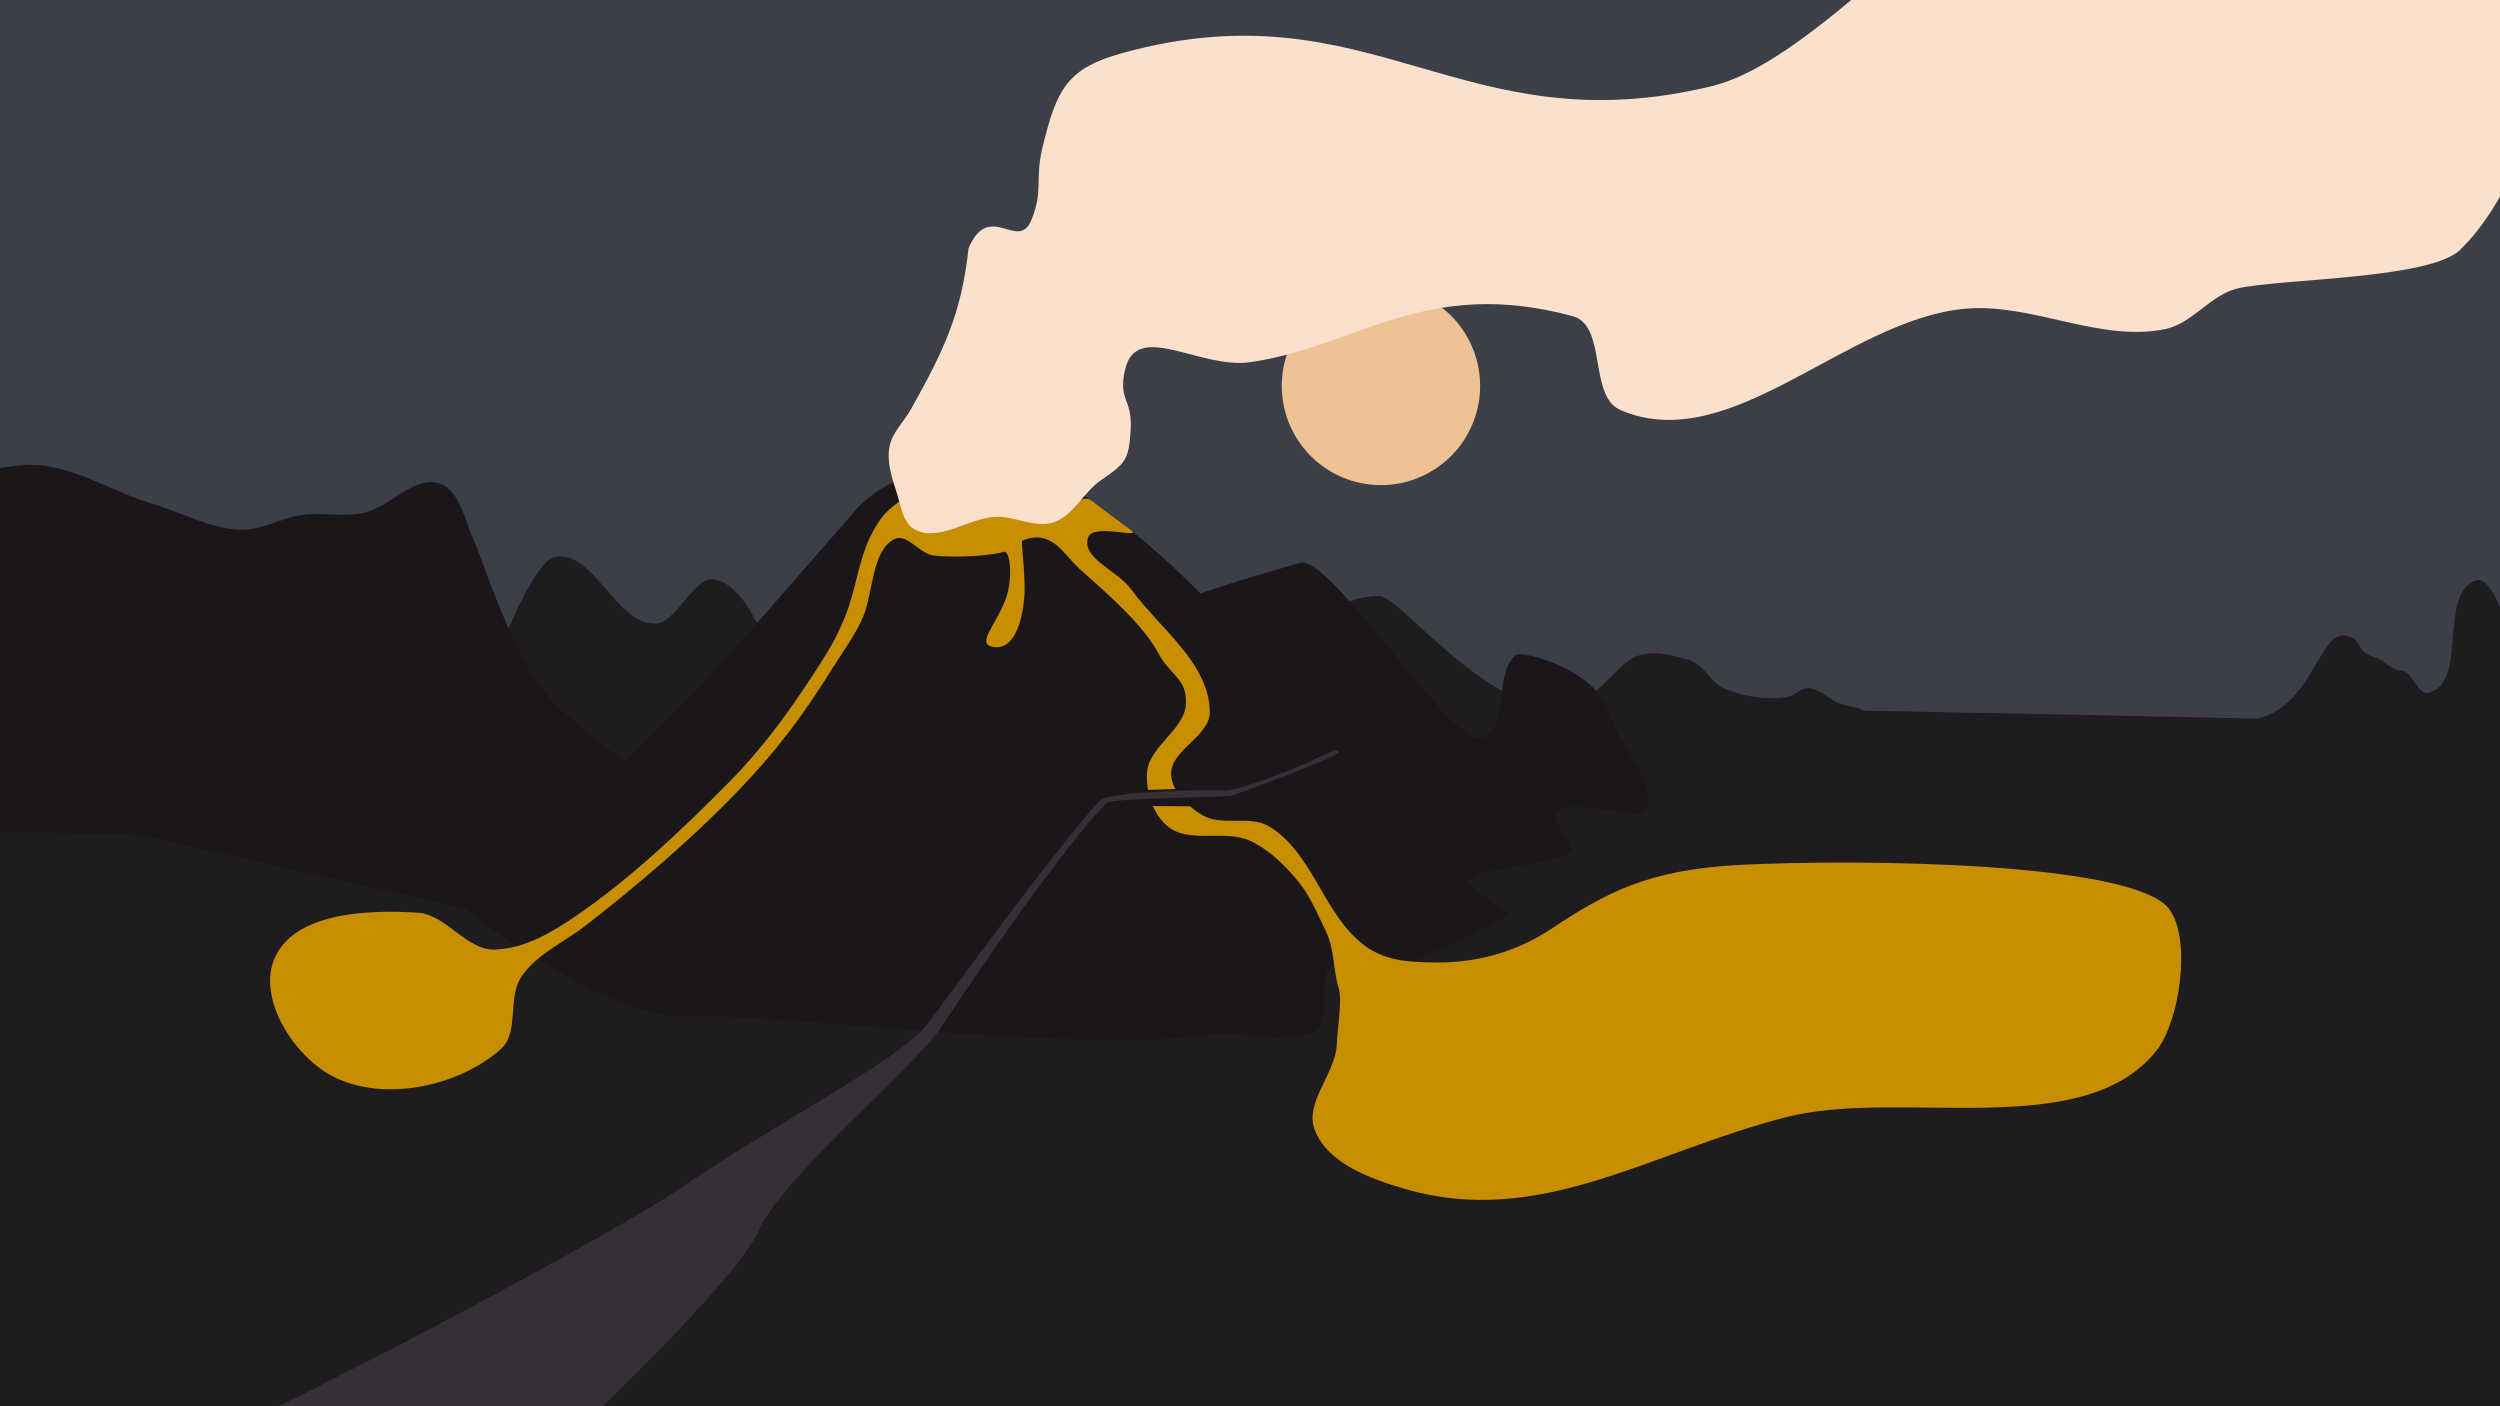 <?xml version="1.0" encoding="UTF-8" standalone="no"?>
<!-- Created with Inkscape (http://www.inkscape.org/) -->

<svg
   xmlns:dc="http://purl.org/dc/elements/1.1/"
   xmlns:cc="http://creativecommons.org/ns#"
   xmlns:rdf="http://www.w3.org/1999/02/22-rdf-syntax-ns#"
   xmlns:svg="http://www.w3.org/2000/svg"
   xmlns="http://www.w3.org/2000/svg"
   xmlns:sodipodi="http://sodipodi.sourceforge.net/DTD/sodipodi-0.dtd"
   xmlns:inkscape="http://www.inkscape.org/namespaces/inkscape"
   width="1920"
   height="1080"
   id="svg3830"
   version="1.1"
   inkscape:version="0.48.4 r9939"
   sodipodi:docname="stage-select-volcano.svg"
   inkscape:export-filename="/home/cromo/projects/ludum-dare-34/art/stage-select-volcano.png"
   inkscape:export-xdpi="90"
   inkscape:export-ydpi="90">
  <defs
     id="defs3832" />
  <sodipodi:namedview
     id="base"
     pagecolor="#ffffff"
     bordercolor="#666666"
     borderopacity="1.0"
     inkscape:pageopacity="0.0"
     inkscape:pageshadow="2"
     inkscape:zoom="1.4142136"
     inkscape:cx="1482.564"
     inkscape:cy="544.59583"
     inkscape:document-units="px"
     inkscape:current-layer="layer1"
     showgrid="false"
     showguides="false"
     inkscape:guide-bbox="true"
     inkscape:snap-to-guides="false"
     borderlayer="true"
     inkscape:window-width="1920"
     inkscape:window-height="1056"
     inkscape:window-x="1920"
     inkscape:window-y="0"
     inkscape:window-maximized="1">
    <sodipodi:guide
       orientation="1,0"
       position="960,-3.985"
       id="guide3840" />
    <sodipodi:guide
       orientation="0,1"
       position="2355.84,837.882"
       id="guide4537" />
    <sodipodi:guide
       orientation="0,1"
       position="2305.116,240.468"
       id="guide4539" />
    <sodipodi:guide
       orientation="1,0"
       position="548.569,-131.506"
       id="guide4543" />
    <sodipodi:guide
       orientation="1,0"
       position="1363.907,-202.895"
       id="guide4545" />
  </sodipodi:namedview>
  <g
     inkscape:label="Layer 1"
     inkscape:groupmode="layer"
     id="layer1"
     transform="translate(0,27.638)">
    <path
       style="fill:#3c3e48;stroke:none;stroke-width:1px;stroke-linecap:butt;stroke-linejoin:miter;stroke-opacity:1;fill-opacity:1"
       d="M -140.9,-54.711 -178.473,642.272 2066.526,621.607 1998.894,-58.468 z"
       id="path4354"
       inkscape:connector-curvature="0"
       transform="translate(0,-27.638)" />
    <path
       sodipodi:type="arc"
       style="fill:#edc295;fill-opacity:1;stroke:none"
       id="path4366"
       sodipodi:cx="1240.855"
       sodipodi:cy="231.78497"
       sodipodi:rx="123.05224"
       sodipodi:ry="123.05224"
       d="m 1363.907,231.785 a 123.052,123.052 0 1 1 -246.105,0 123.052,123.052 0 1 1 246.105,0 z"
       transform="matrix(0.619,0,0,0.619,292.479,125.279)" />
    <path
       style="fill:#1f1c1f;fill-opacity:1;stroke:none"
       d="M -76.954,560.731 C -76.954,560.731 643.395,540 960,540 c 316.605,0 1034.899,17.996 1034.899,17.996 l 38.902,597.724 -2130.775,-31.882 z"
       id="path3842"
       inkscape:connector-curvature="0"
       transform="translate(0,-27.638)"
       sodipodi:nodetypes="cscccc" />
    <path
       style="fill:#1f1c1f;fill-opacity:1;stroke:none"
       d="m 354.968,576.54 c 0,0 46.619,-142.827 70.711,-148.492 30.165,-7.094 46.807,51.81 77.782,50.912 15.833,-0.459 29.634,-36.563 45.255,-33.941 30.433,5.107 48.083,74.953 48.083,74.953 l -97.581,110.309 z"
       id="path4557"
       inkscape:connector-curvature="0"
       transform="translate(0,-27.638)"
       sodipodi:nodetypes="csssccc" />
    <path
       style="fill:#1a161a;fill-opacity:1;stroke:none"
       d="m -138.593,436.533 c 34.042,-47.19 97.62,-73.87 155.563,-79.196 34.757,-3.195 66.921,19.862 100.409,29.698 22.615,6.642 44.318,19.257 67.882,19.799 16.003,0.368 30.806,-9.174 46.669,-11.314 15.424,-2.08 31.407,1.634 46.669,-1.414 20.777,-4.15 39.375,-29.557 59.397,-22.627 15.585,5.394 19.799,31.113 25.456,42.426 5.657,11.314 26.999,81.073 52.326,114.551 19.774,26.138 74.953,63.64 74.953,63.64 L 390.323,705.233 108.894,641.594 -168.291,633.109 c 0,0 -9.071,-142.831 29.698,-196.576 z"
       id="path4555"
       inkscape:connector-curvature="0"
       transform="translate(0,-27.638)"
       sodipodi:nodetypes="sssssssssccccs" />
    <path
       style="fill:#1f1c1f;fill-opacity:1;stroke:none"
       d="m 967.322,546.841 c 1.802,-42.634 49.253,-89.348 91.924,-89.095 17.52,0.104 96.953,108.556 155.563,80.61 10.015,-4.775 24.237,-20.91 32.527,-28.284 14.51,-12.907 32.352,-8.544 50.912,-2.828 10.556,3.251 15.372,16.706 25.456,21.213 14.79,6.611 32.008,9.081 48.083,7.071 6.081,-0.76 10.846,-7.282 16.971,-7.071 8.428,0.29 14.991,7.737 22.627,11.314 7.455,3.492 19.825,2.158 22.628,9.899 4.306,11.894 -16.971,33.941 -16.971,33.941 l -62.225,-18.385 -42.426,9.899 -28.284,16.971 -22.627,31.113 -28.284,-19.799 -41.012,43.841 -52.326,11.314 -57.983,19.799 c 0,0 -117.006,-73.436 -114.551,-131.522 z"
       id="path4559"
       inkscape:connector-curvature="0"
       transform="translate(0,-27.638)"
       sodipodi:nodetypes="sssssssssscccccccccs" />
    <path
       style="fill:#1a161a;fill-opacity:1;stroke:none"
       d="m 657.609,363.64 c -92.076,104.743 -179.703,214.13 -309.713,299.813 0,0 114.553,92.921 182.191,89.581 60.35,-2.98 304.086,29.058 395.98,14.142 23.98,-3.892 55.057,8.037 84.438,-2.974 12.589,-4.718 0.233,-44.793 12.556,-49.969 13.19,-5.541 49.012,2.802 61.003,-2.66 43.188,-19.672 75.592,-36.805 75.592,-36.805 -128.619,-87.744 -181.629,-218.716 -319.612,-316.784 -42.695,-30.344 -139.895,-42.734 -182.434,5.657 z"
       id="path4547"
       inkscape:connector-curvature="0"
       sodipodi:nodetypes="scssssscss" />
    <path
       style="fill:#1a161a;fill-opacity:1;stroke:none"
       d="m 845.7,500.172 c -1.288,-26.405 127.439,-60.202 152.735,-67.882 23.408,-7.107 117.255,143.339 140.007,134.35 21.249,-8.395 8.434,-48.399 25.456,-63.64 4.344,-3.889 62.943,11.113 72.125,45.255 5.321,19.786 40.661,59.801 26.87,74.953 -5.548,6.096 -43.944,-7.715 -63.037,-2.168 -17.561,5.103 17.003,31.046 3.779,35.143 -29.428,9.119 -65.193,13.694 -65.193,13.694 l -41.012,22.627 c 0,0 -249.925,-155.325 -251.73,-192.333 z"
       id="path4561"
       inkscape:connector-curvature="0"
       transform="translate(0,-27.638)"
       sodipodi:nodetypes="ssssssssccs" />
    <path
       style="fill:#c68e00;fill-opacity:1;stroke:none"
       d="m 766.504,345.255 c -15.141,-3.601 -31.522,-4.99 -46.669,-1.414 -13.548,3.198 -26.325,10.597 -36.77,19.799 -6.085,5.362 -10.511,12.547 -14.142,19.799 -9.744,19.464 -11.607,42.059 -19.799,62.225 -3.967,9.766 -8.58,19.33 -14.142,28.284 -21.84,35.159 -45.865,69.55 -74.953,98.995 -35.653,36.089 -75.798,74.254 -117.708,102.838 -19.035,12.983 -38.881,24.79 -61.897,25.855 -21.906,1.014 -37.517,-26.813 -59.397,-28.284 -38.525,-2.59 -95.326,-0.231 -110.309,35.355 -13.089,31.088 15.21,75.177 45.255,90.51 38.725,19.763 96.285,7.768 128.693,-21.213 14.239,-12.733 5.001,-39.234 15.556,-55.154 11.676,-17.61 32.806,-26.642 49.497,-39.598 39.622,-30.755 81.393,-66.403 116.208,-102.51 30.318,-31.442 50.879,-58.894 73.953,-95.98 8.248,-13.257 17.028,-24.639 23.127,-39.012 7.514,-17.707 6.484,-50.128 23.471,-59.154 10.008,-5.318 19.277,11.027 30.527,12.399 17.806,2.173 45.891,-0.137 53.74,-2.828 5.248,-1.799 7.226,20.771 1.856,35.591 -7.246,19.998 -22.535,34.504 -10.942,37.191 17.262,4.001 23.29,-19.528 24.956,-37.169 1.304,-13.803 -2.192,-41.002 -1.728,-44.098 22.752,-9.651 31.79,10.335 43.841,21.213 19.325,17.445 48.498,42.115 60.811,65.054 9.576,17.841 22.436,19.386 21.213,39.598 -1.138,18.804 -27.8,32.169 -29.698,50.912 -1.518,14.986 4.013,32.75 15.556,42.426 16.512,13.841 44.138,2.154 63.64,11.314 14.532,6.826 26.577,18.708 36.77,31.113 9.244,11.25 14.853,25.086 21.213,38.184 6.923,14.254 5.258,28.689 9.9,43.841 2.816,9.193 -1.161,32.815 -1.414,42.426 -0.601,22.859 -25.264,45.158 -16.971,66.468 10.006,25.71 42.803,37.559 69.296,45.255 103.675,30.117 188.137,-28.444 292.742,-55.154 87.858,-22.434 227.639,19.916 284.257,-50.912 17.994,-22.51 27.191,-85.842 9.899,-108.894 -27.367,-36.485 -240.401,-38.53 -329.512,-33.941 -71.387,3.676 -103.224,21.488 -145.664,49.497 -26.246,17.322 -56.236,25.727 -87.681,25.456 -21.301,-0.184 -39.818,-0.981 -56.569,-14.142 -30.334,-23.834 -38.87,-70.956 -72.125,-90.51 -14.831,-8.721 -36.147,0.346 -50.912,-8.485 -11.248,-6.728 -23.357,-18.024 -24.042,-31.113 -0.985,-18.813 29.861,-29.245 29.698,-48.083 -0.324,-37.528 -38.727,-64.408 -60.811,-94.752 -10.051,-13.811 -38.528,-23.605 -32.527,-39.598 4.03,-10.739 42.108,1.674 32.941,-5.219 l -30.425,-22.877 c -8.229,-6.187 -19.123,9.112 -29.386,8.298 -15.557,-1.234 -27.244,-16.189 -42.426,-19.799 z"
       id="path4549"
       inkscape:connector-curvature="0"
       sodipodi:nodetypes="sssssssssssssssssssssssscsssssssssssssssssssssssssssss" />
    <path
       style="fill:#1a161a;fill-opacity:1;stroke:none"
       d="m 874.759,579.184 4.896,12.12 c 0,0 38.937,0.525 39.087,0.187 0.15,-0.338 -2.409,-13.598 -2.409,-13.598 z"
       id="path4553"
       inkscape:connector-curvature="0" />
    <path
       style="fill:#353035;fill-opacity:1;stroke:none"
       d="M 849.305,589.433 C 813.766,627.164 753.556,714.524 723.352,760.523 702.685,791.997 599.978,876.903 582.3,918.105 559.575,971.07 290.461,1224.01 223.155,1241.512 c -102.611,26.683 -473.529,69.272 -380.183,-17.983 38.129,-35.641 104.014,-65.035 224.758,-105.492 91.112,-30.528 400.28,-195.417 454.883,-233.067 71.531,-49.323 167.578,-98.095 188.577,-124.888 14.957,-19.084 89.586,-123.392 133.252,-172.855 3.054,-3.459 25.99,-5.735 35.295,-6.193 8.214,-0.404 38.427,-2.655 60.553,-1.607 10.841,0.513 55.937,-17.468 66.077,-22.572 6.107,-3.074 18.098,-7.787 19.042,-8.292 1.104,-0.59 3.07,1.373 2.429,1.86 -9.111,6.934 -78.315,31.89 -82.181,33.155 -3.884,1.271 -91.867,1.093 -96.352,5.855 z"
       id="path4352"
       inkscape:connector-curvature="0"
       sodipodi:nodetypes="ssssssssssssssss" />
    <path
       style="fill:#fbe0cb;fill-opacity:1;stroke:none"
       d="m 688.722,350.912 c 3.227,10.035 4.767,23.466 14.142,28.284 18.68,9.6 41.233,-9.256 62.225,-9.899 14.675,-0.45 29.876,8.776 43.841,4.243 15.564,-5.053 23.251,-23.306 36.77,-32.527 18.811,-12.83 21.2,-15.459 22.627,-38.184 1.574,-25.055 -9.882,-22.206 -4.243,-46.669 8.775,-38.069 57.502,-0.066 96.166,-5.657 82.476,-11.926 134.179,-65.87 247.487,-35.355 26.702,7.191 11.985,61.451 36.77,72.125 84.393,36.344 172.966,-69.273 264.458,-77.782 51.422,-4.782 103.603,26.146 154.149,15.556 20.66,-4.328 34.627,-26.196 55.154,-31.113 31.662,-7.583 147.813,-6.966 171.12,-29.698 54.678,-53.332 86.462,-175.167 35.355,-231.931 -74.373,-82.605 -427.092,-4.243 -444.063,-4.243 -16.971,0 -101.065,94.595 -165.463,110.309 -193.042,47.103 -260.896,-77.928 -452.548,-25.456 -42.981,11.768 -51.173,27.205 -62.225,73.539 -5.723,23.994 1,32.384 -8.485,55.154 -10.084,24.209 -32.159,-15.561 -48.083,21.213 -5.508,50.812 -19.158,78.759 -43.841,123.037 -5.38,10.053 -14.927,18.481 -16.971,29.698 -2.14,11.742 2.003,23.993 5.657,35.355 z"
       id="path4551"
       inkscape:connector-curvature="0"
       sodipodi:nodetypes="ssssssssssssssssssssccss" />
    <path
       style="fill:#1f1c1f;fill-opacity:1;stroke:none"
       d="m 1719.684,553.205 c 53.482,1.573 59.555,-65.932 79.903,-65.054 15.486,0.669 8.357,12.268 23.334,16.263 8.594,2.292 12.334,10.09 21.213,10.607 9.04,0.526 12.439,19.211 21.213,16.971 30.198,-7.712 6.882,-75.317 36.062,-86.267 14.508,-5.444 27.863,50.076 35.355,63.64 22.919,41.491 -8.485,98.288 -8.485,98.288 z"
       id="path4563"
       inkscape:connector-curvature="0"
       transform="translate(0,-27.638)"
       sodipodi:nodetypes="csssssscc" />
  </g>
</svg>
